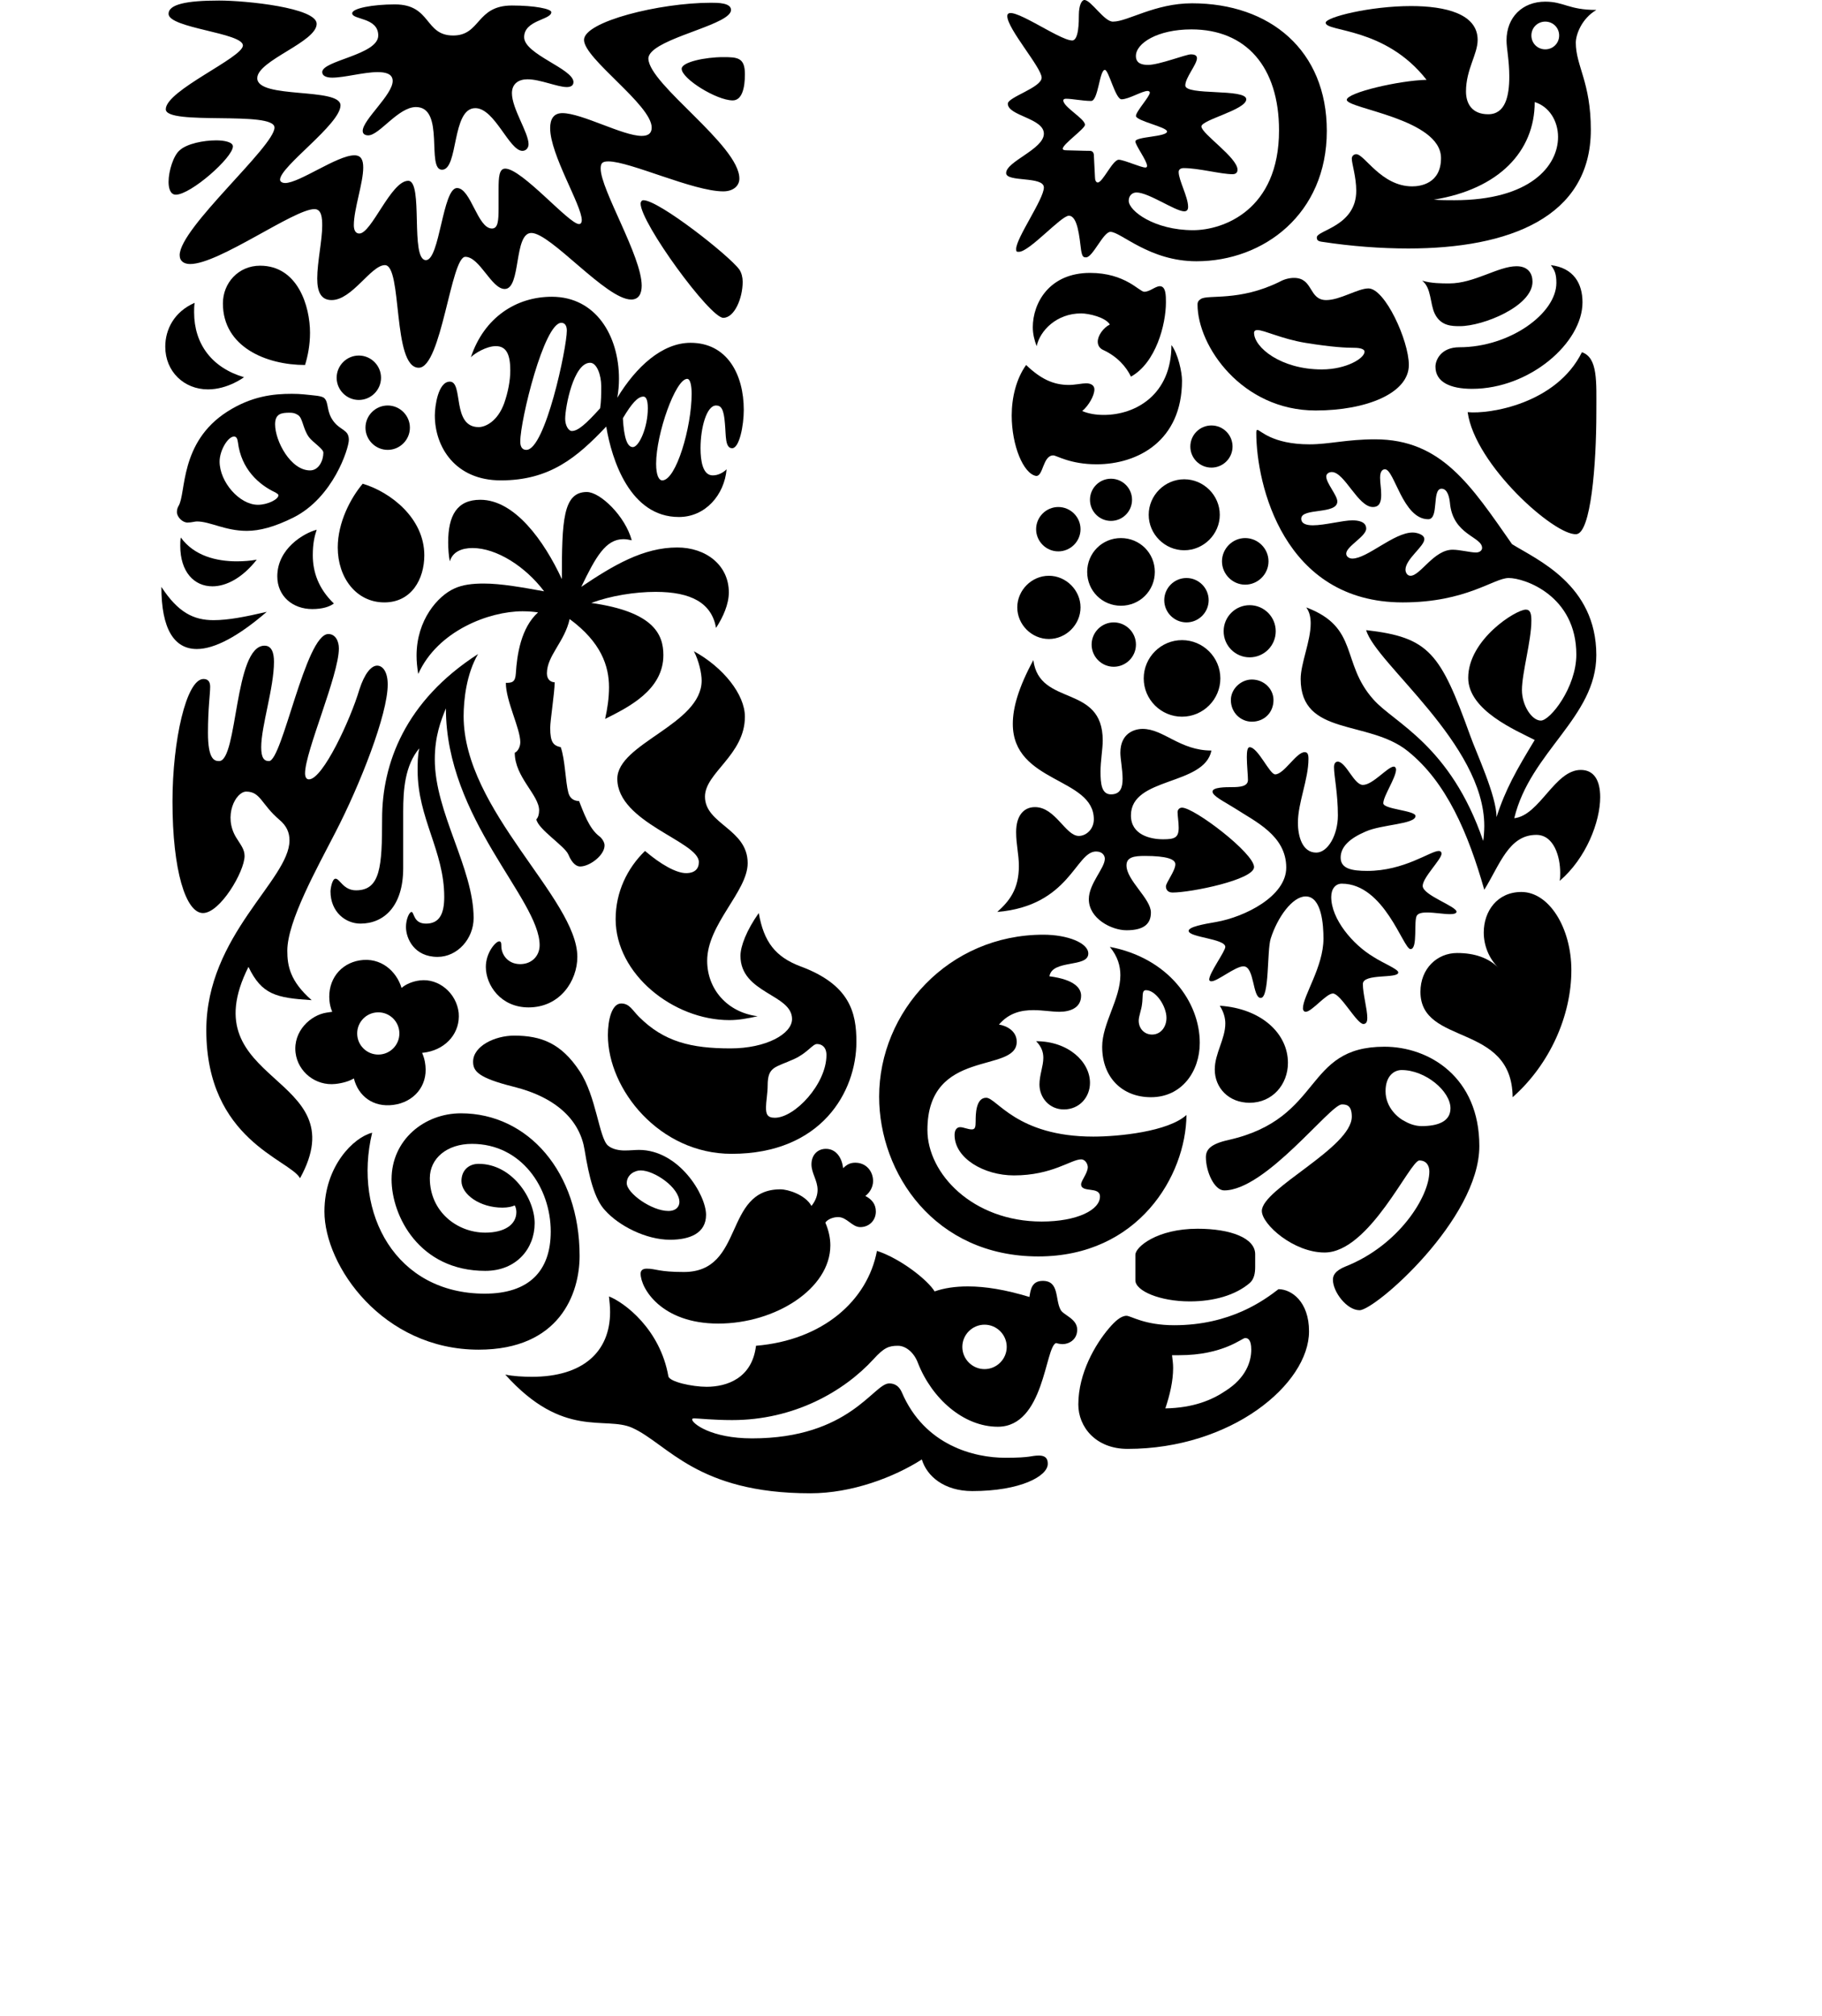 <?xml version="1.0" encoding="utf-8"?>
<svg  version="1.1" id="unilever" xmlns="http://www.w3.org/2000/svg" xmlns:xlink="http://www.w3.org/1999/xlink" viewBox="0 0 107.567 119">
<g id="unilever">
	<g>
		<defs>
			<rect id="XMLID_1_"/>
		</defs>
		<clipPath id="XMLID_3_">
			<use xlink:href="#XMLID_1_" />
		</clipPath>
		<path clip-path="url(#XMLID_3_)" fill="currentColor" d="M13.854,104.624c-0.176-0.561-0.69-1.822-0.83-2.753
			c-0.309-2.062,0.769-3.42,1.759-3.731c1.111-0.31,1.545,0.248,1.975,1.545c0.556,1.975,0.618,4.563,0.431,8.268
			c-0.243,5.061-2.775,11.173-9.069,11.046c-5.433-0.119-7.837-3.638-8.087-9.007c-0.118-2.531,0.063-5.061,1.111-8.639
			c0.556-1.916,1.052-2.598,2.777-2.965c1.356-0.248,1.234,1.17,0.927,2.842c-0.676,3.701-0.99,5.488-0.74,9.687
			c0.242,4.444,2.283,6.173,4.505,6.173c3.333,0.064,4.813-2.713,5.433-6.729C14.535,107.153,14.166,105.61,13.854,104.624z
			 M84.918,109.007c1.298,0,1.67,1.535,1.36,2.465c-0.31,0.924-1.419,1.978-3.146,2.285
			C82.76,112.829,82.574,109.007,84.918,109.007z M60.792,111.099c0-1.045-0.559-1.91-1.232-1.91c-0.562,0-1.853,0.615-1.853,2.591
			c0,1.548,0.55,2.282,0.802,2.597C60.294,113.819,60.792,112.334,60.792,111.099z M41.594,98.511
			c-0.087-0.99-0.863-1.664-1.913-1.664c-1.171,0-2.274,1.229-2.157,2.773c0.075,1.018,0.675,1.855,1.854,1.855
			C40.731,101.476,41.718,99.933,41.594,98.511z M51.631,102.136c-0.107-1.726-0.525-2.505-1.452-2.441
			c-1.229,0.074-1.797,3.941-1.546,8.006c0.16,2.652,0.555,3.061,0.923,3.035C50.236,110.695,51.867,105.957,51.631,102.136z
			 M92.572,108.633c-0.765,3.173-3.084,7.841-6.544,7.841c-0.801,0-2.221-0.311-2.221-1.113c0-0.865,5.435-0.984,5.435-5.122
			c0-1.541-1.419-3.704-3.519-3.704c-2.777,0-5.486,3.027-5.486,7.223c0,3.762,2.337,4.997,4.682,4.997
			c4.075,0,6.544-3.335,7.839-6.11c0.62,1.852,0.984,6.11,2.533,6.11c0.615,0,1.05-0.309,1.791-1.973
			c1.847-4.138,3.639-8.89,6.109-8.89c0.923,0,0.37,1.67,2.591,1.67c1.047,0,1.785-0.864,1.785-1.856
			c0-1.421-1.294-2.528-3.267-2.528c-5.803,0-7.033,8.703-7.96,8.703c-1.544,0-1.05-6.975-2.163-6.975
			C93.189,106.905,92.704,108.082,92.572,108.633z M43.2,116.038c0.925,0,2.516-0.3,3.768-2.305
			c-0.716-1.59-1.227-4.803-1.298-5.973c-0.368-5.983,1.937-11.611,4.46-11.767c1.85-0.112,3.33,1.639,3.5,4.476
			c0.455,7.455-2.028,10.567-3.271,13.252c0.21,1.041,1.976,2.813,3.642,2.813c0.615,0,1.359-0.309,1.546-0.559
			c-0.124-0.429-0.25-0.984-0.25-1.789c0-4.32,2.778-7.963,5.186-7.963c1.913,0,3.024,2.53,3.024,4.2
			c0,1.972-1.668,3.58-4.135,5.123c0.434,0.429,1.232,0.741,1.914,0.741c3.521,0,5.363-4.26,6.727-8.15
			c0.246-0.742,0.681-1.789,1.543-1.789c1.481,0,2.101,9.752,4.563,9.752c1.053,0,1.915-2.162,1.915-3.824
			c0-1.236-0.432-1.36-0.432-3.15c0-1.973,1.05-3.638,2.473-3.638c0.863,0,1.175,0.86,1.175,1.907
			c0,3.951-2.843,11.297-7.034,11.297c-3.153,0-2.907-5.432-4.017-5.432c-1.24,0-2.968,5.493-9.072,5.493
			c-0.992,0-2.039-0.493-2.901-1.483c-1.479,0.99-2.717,1.422-4.137,1.422c-2.281,0-3.271-2.346-4.194-2.346
			c-1.113,0-2.344,2.407-6.051,2.407c-2.962,0-3.456-3.946-4.503-3.946c-0.928,0-2.347,3.946-3.889,3.946
			c-2.596,0-3.146-6.849-5.434-6.849c-1.789,0-7.444,6.956-8.979,6.797c-0.617-0.064-0.877-0.525-0.812-1.143
			c0.087-0.854,0.822-3.14,1.12-4.221c0.499-1.877,0.957-3.934,1.213-4.59c0.254-0.662,0.939-1.134,1.489-1.083
			c0.277,0.026,0.36,0.543,0.446,0.97c0.312,1.526,0.747,3.082,1.238,3.082c0.867,0,3.73-5.494,5.396-5.494
			c2.04,0,2.284,8.643,5.06,8.643c0.928,0,1.609-1.109,2.224-2.471c0.063-2.287,0.68-5.551,2.531-5.551
			c1.297,0,1.915,2.898,0.986,5.432C39.928,115.297,41.901,116.038,43.2,116.038"/>
	</g>
	<path fill="currentColor" d="M86.188,19.254c-0.458,0-1.114,0-1.475-0.719c-0.296-0.59-0.196-1.541-0.753-1.966
		c0.557,0.163,1.146,0.163,1.604,0.163c1.476,0,2.886-1.015,3.968-1.015c0.713,0,0.943,0.459,0.943,0.916
		C90.476,18.076,87.566,19.254,86.188,19.254z M86.908,22.955c3.403,0,6.519-2.718,6.519-5.108c0-1.115-0.526-2.031-1.869-2.195
		c0.229,0.295,0.327,0.524,0.327,1.048c0,1.802-2.745,3.8-5.729,3.8c-1.082,0-1.41,0.752-1.41,1.145
		C84.746,22.563,85.632,22.955,86.908,22.955z M86.647,24.331c0.427,3.11,5.14,7.303,6.417,7.204
		c0.854-0.072,1.181-4.061,1.181-7.204c0-1.801,0.099-3.21-0.852-3.538C91.884,23.84,87.926,24.462,86.647,24.331"/>
	<path fill="currentColor" d="M12.933,44.93c1.112,0,0.883-6.813,2.684-6.813c0.427,0,0.558,0.426,0.558,0.95
		c0,1.539-0.754,3.8-0.754,5.043c0,0.623,0.164,0.82,0.459,0.82c0.787,0,2.162-7.501,3.504-7.501c0.426,0,0.622,0.426,0.622,0.852
		c0,1.572-1.996,6.091-1.996,7.368c0,0.197,0.064,0.36,0.229,0.36c0.819,0,2.456-3.536,2.979-5.304
		c0.295-0.918,0.688-1.41,1.049-1.41c0.327,0,0.623,0.361,0.623,1.115c0,1.768-1.639,5.927-3.08,8.712
		c-1.112,2.161-2.848,5.27-2.848,7.006c0,0.885,0.161,1.801,1.439,2.915c-2.096-0.131-2.947-0.327-3.732-1.964
		c-3.505,6.975,6.451,6.288,3.045,12.475c-0.623-1.111-5.534-2.258-5.534-8.742c0-5.6,4.911-8.875,4.911-11.199
		c0-0.458-0.162-0.851-0.588-1.211c-1.082-0.919-1.115-1.67-1.966-1.67c-0.621,0-1.377,1.44-0.59,2.717
		c0.263,0.426,0.492,0.688,0.492,1.081c0,0.916-1.442,3.371-2.456,3.371c-1.016,0-1.8-2.518-1.8-6.581
		c0-3.604,0.817-7.237,1.833-7.237c0.294,0,0.392,0.196,0.392,0.459c0,0.426-0.13,1.276-0.13,2.717
		C12.278,44.798,12.638,44.93,12.933,44.93"/>
	<path fill="currentColor" d="M21.282,54.524c1.377,0,2.522-1.017,2.522-3.273v-3.342c0-1.277,0.099-2.717,0.951-3.734
		c-0.099,0.427-0.099,0.885-0.099,1.311c0,2.817,1.571,4.75,1.571,7.467c0,1.014-0.295,1.572-1.079,1.572
		c-0.754,0-0.688-0.688-0.853-0.688c-0.13,0-0.327,0.425-0.327,0.884c0,0.688,0.491,1.768,1.866,1.768
		c1.18,0,2.128-1.08,2.128-2.292c0-2.945-2.292-6.222-2.292-9.365c0-1.376,0.36-2.292,0.655-3.014
		c0,6.518,5.534,11.266,5.534,13.983c0,0.623-0.458,1.115-1.146,1.115c-0.753,0-1.114-0.591-1.114-1.05
		c0-0.229-0.033-0.294-0.131-0.294c-0.195,0-0.785,0.655-0.785,1.508c0,1.079,0.883,2.391,2.521,2.391
		c1.865,0,2.881-1.574,2.881-2.982c0-3.437-6.713-8.645-6.713-14.211c0-0.951,0.162-2.49,0.852-3.668
		c-4.323,2.782-5.665,6.484-5.665,9.726c0,2.817-0.098,4.223-1.539,4.223c-0.754,0-0.95-0.686-1.213-0.686
		c-0.196,0-0.295,0.589-0.295,0.752C19.514,53.836,20.399,54.524,21.282,54.524"/>
	<path fill="currentColor" d="M70.897,17.65c0.416-0.279,2.262,0.163,4.649-1.017c0.294-0.161,0.589-0.227,0.851-0.227
		c1.148,0,0.853,1.309,1.902,1.309c0.817,0,1.868-0.688,2.491-0.688c0.976,0,2.385,3.079,2.385,4.52c0,1.67-2.517,2.686-5.499,2.686
		c-4.353,0-6.976-3.799-6.976-6.256C70.701,17.781,70.8,17.715,70.897,17.65z M78.037,21.809c1.442,0,2.523-0.655,2.523-1.049
		c0-0.129-0.196-0.228-0.623-0.228c-0.426,0-1.278-0.032-2.884-0.295c-1.378-0.229-2.426-0.753-2.819-0.753
		c-0.131,0-0.197,0.065-0.197,0.163C74.037,20.5,75.611,21.809,78.037,21.809"/>
	<path fill="currentColor" d="M21.971,66.87c-1.08,0.263-2.817,1.963-2.817,4.652c0,3.207,3.439,8.154,9.104,8.154
		c4.78,0,5.96-3.308,5.96-5.537c0-4.944-3.044-8.416-7.006-8.416c-2.162,0-4.095,1.572-4.095,3.896c0,2.164,1.638,5.405,5.534,5.405
		c1.834,0,2.914-1.312,2.914-2.814c0-1.475-1.342-3.504-3.308-3.504c-0.589,0-1.014,0.389-1.014,1.014
		c0,0.784,1.079,1.572,2.423,1.572c0.326,0,0.589-0.066,0.721-0.132c0.064,0.101,0.098,0.263,0.098,0.394
		c0,0.754-0.721,1.213-1.834,1.213c-1.67,0-3.275-1.244-3.275-3.213c0-1.176,1.016-2.027,2.489-2.027
		c2.914,0,4.649,2.586,4.649,5.175c0,2.323-1.275,3.668-3.896,3.668C23.378,76.369,20.826,71.652,21.971,66.87"/>
	<path fill="currentColor" d="M59.353,86.058c1.571,0,1.489-0.131,1.981-0.131c0.49,0,0.524,0.295,0.524,0.492
		c0,0.721-1.606,1.605-4.455,1.605c-1.67,0-2.686-0.885-2.98-1.867c-1.637,1.048-4.125,1.998-6.582,1.998
		c-6.712,0-8.415-2.917-10.512-3.864c-1.605-0.721-4.061,0.688-7.5-3.144c0.459,0.099,1.082,0.131,1.573,0.131
		c3.011,0,4.616-1.471,4.616-3.831c0-0.296-0.033-0.62-0.066-0.914c0.918,0.36,3.015,1.93,3.507,4.713
		c0.064,0.328,1.406,0.622,2.258,0.622c1.18,0,2.686-0.492,2.915-2.422c3.93-0.327,6.584-2.651,7.141-5.602
		c1.406,0.459,3.011,1.736,3.404,2.393c0.557-0.196,1.211-0.295,1.964-0.295c1.048,0,2.228,0.197,3.635,0.623
		c0.066-0.426,0.131-0.95,0.787-0.95c0.982,0,0.72,1.081,1.048,1.7c0.164,0.328,0.984,0.524,0.984,1.18
		c0,0.624-0.527,0.854-0.854,0.854c-0.131,0-0.295-0.033-0.394-0.065c-0.654,0.229-0.688,4.942-3.438,4.942
		c-2.029,0-3.896-1.67-4.716-3.764c-0.229-0.622-0.72-1.016-1.179-1.016c-0.523,0-0.818,0.099-1.439,0.787
		c-1.768,1.93-4.716,3.6-8.351,3.6c-1.114,0-1.998-0.1-2.228-0.1c-0.132,0-0.132,0.033-0.132,0.065c0,0.23,1.113,1.115,3.537,1.115
		c5.764,0,7.173-3.243,8.089-3.243c0.133,0,0.523,0,0.752,0.525C54.587,85.337,57.519,86.058,59.353,86.058z M56.814,79.513
		c0,0.721,0.59,1.311,1.311,1.311s1.31-0.59,1.31-1.311c0-0.722-0.589-1.312-1.31-1.312S56.814,78.791,56.814,79.513"/>
	<path fill="currentColor" d="M82.75,63.169c-0.459,0-0.95,0.361-0.95,1.247c0,0.979,0.754,1.603,1.179,1.798
		c0.23,0.133,0.591,0.264,0.948,0.264c0.951,0,1.706-0.264,1.706-1.051C85.632,64.416,84.156,63.169,82.75,63.169z M79.217,65.198
		c-0.688,0-4.492,5.076-6.943,5.076c-0.589,0-1.081-1.113-1.081-1.961c0-0.459,0.294-0.787,1.345-1.018
		c5.631-1.277,4.385-5.503,9.195-5.503c2.652,0,5.604,1.804,5.604,5.863c0,4.323-6.153,9.692-7.071,9.692
		c-0.754,0-1.573-1.08-1.573-1.8c0-0.229,0.099-0.524,0.754-0.786c3.14-1.246,4.939-4.127,4.939-5.602
		c0-0.328-0.163-0.652-0.589-0.652c-0.556,0-2.94,5.434-5.596,5.434c-1.837,0-3.705-1.666-3.705-2.454
		c0-1.312,5.311-3.733,5.311-5.569C79.806,65.229,79.479,65.198,79.217,65.198"/>
	<path fill="currentColor" d="M14.406,22.268c0,0-0.949,0.719-2.128,0.719c-1.407,0-2.521-1.047-2.521-2.521
		c0-1.016,0.524-2.063,1.735-2.588c-0.032,0.197-0.032,0.36-0.032,0.557C11.459,20.303,12.507,21.71,14.406,22.268z M21.414,28.556
		c-0.72,0.85-1.474,2.292-1.474,3.765c0,1.768,1.082,3.241,2.752,3.241c1.604,0,2.358-1.375,2.358-2.782
		C25.05,30.586,23.052,29.045,21.414,28.556z M10.543,29.865c-0.062,0.101-0.099,0.23-0.099,0.361c0,0.295,0.328,0.622,0.621,0.622
		c0.262,0,0.426-0.065,0.557-0.065c0.785,0,1.67,0.556,2.947,0.556c0.752,0,1.637-0.23,2.75-0.785
		c2.358-1.18,3.276-4.094,3.276-4.586c0-0.623-0.5-0.541-0.918-1.114c-0.418-0.571-0.258-1.076-0.524-1.343
		c-0.151-0.153-0.621-0.163-1.212-0.229c-0.197-0.021-0.459-0.033-0.721-0.033c-1.079,0-2.36,0.133-3.798,1.049
		C10.582,26.111,11,29.112,10.543,29.865z M18.238,25.804c0.227,0.309,0.853,0.689,0.853,0.918c0,0.457-0.264,1.048-0.787,1.048
		c-1.147,0-2.063-1.736-2.063-2.72c0-0.621,0.361-0.686,0.851-0.686c0.229,0,0.328,0.033,0.491,0.131
		C17.877,24.659,17.877,25.313,18.238,25.804z M15.224,29.8c-1.08,0-2.259-1.342-2.259-2.555c0-0.654,0.491-1.474,0.851-1.474
		c0.131,0,0.197,0.099,0.229,0.329c0.196,1.604,1.245,2.522,2.228,2.979c0.098,0.065,0.164,0.098,0.164,0.163
		C16.437,29.472,15.814,29.8,15.224,29.8z M18.009,21.547c0.163-0.525,0.294-1.178,0.294-1.9c0-1.571-0.722-3.962-2.948-3.962
		c-1.276,0-2.195,1.015-2.195,2.227C13.16,20.5,15.748,21.547,18.009,21.547z M9.527,34.646c0,2.488,0.754,3.668,2.096,3.668
		c1.048,0,2.456-0.754,4.125-2.195c-1.276,0.295-2.26,0.492-3.143,0.492C11.426,36.611,10.51,36.152,9.527,34.646z M10.674,31.731
		c-0.032,0.165-0.032,0.328-0.032,0.491c0,1.539,0.817,2.391,1.898,2.391c0.816,0,1.768-0.491,2.617-1.573
		c-0.358,0.065-0.785,0.098-1.178,0.098C12.769,33.138,11.459,32.812,10.674,31.731z M18.697,31.273
		c-0.755,0.196-2.326,1.113-2.326,2.75c0,1.178,0.916,1.933,2.063,1.933c0.59,0,1.015-0.132,1.277-0.328
		c-0.916-0.884-1.244-1.867-1.244-2.848C18.467,32.091,18.565,31.666,18.697,31.273z M19.875,22.3c0,0.72,0.589,1.311,1.309,1.311
		c0.721,0,1.311-0.59,1.311-1.311c0-0.72-0.59-1.311-1.311-1.311C20.464,20.989,19.875,21.58,19.875,22.3z M21.577,25.247
		c0,0.721,0.591,1.311,1.313,1.311c0.719,0,1.309-0.59,1.309-1.311c0-0.719-0.59-1.309-1.309-1.309
		C22.167,23.938,21.577,24.528,21.577,25.247"/>
	<path fill="currentColor" d="M72.668,41.326c0-0.654,0.59-1.211,1.237-1.211c0.722,0,1.279,0.557,1.279,1.211
		c0,0.753-0.558,1.278-1.279,1.278C73.258,42.604,72.668,42.079,72.668,41.326z M61.17,31.24c0,0.72,0.591,1.31,1.309,1.31
		c0.723,0,1.313-0.59,1.313-1.31c0-0.719-0.591-1.309-1.313-1.309C61.761,29.931,61.17,30.521,61.17,31.24z M60.058,35.857
		c0,1.016,0.849,1.866,1.866,1.866c1.014,0,1.868-0.85,1.868-1.866c0-1.014-0.854-1.867-1.868-1.867
		C60.907,33.99,60.058,34.843,60.058,35.857z M64.185,33.761c0,1.115,0.885,1.998,1.992,1.998c1.113,0,2.001-0.883,2.001-1.998
		c0-1.113-0.888-1.997-2.001-1.997C65.07,31.764,64.185,32.648,64.185,33.761z M64.35,29.504c0,0.689,0.557,1.247,1.238,1.247
		c0.688,0,1.245-0.558,1.245-1.247c0-0.686-0.558-1.243-1.245-1.243C64.907,28.261,64.35,28.818,64.35,29.504z M70.275,26.362
		c0,0.686,0.557,1.243,1.246,1.243c0.688,0,1.246-0.557,1.246-1.243c0-0.689-0.558-1.246-1.246-1.246
		C70.832,25.116,70.275,25.673,70.275,26.362z M67.817,30.39c0,1.145,0.95,2.094,2.097,2.094c1.148,0,2.099-0.949,2.099-2.094
		c0-1.148-0.95-2.096-2.099-2.096C68.767,28.294,67.817,29.242,67.817,30.39z M64.447,38.052c0,0.721,0.59,1.309,1.305,1.309
		c0.721,0,1.312-0.588,1.312-1.309c0-0.721-0.591-1.31-1.312-1.31C65.037,36.742,64.447,37.331,64.447,38.052z M68.735,35.431
		c0,0.721,0.589,1.311,1.312,1.311c0.72,0,1.31-0.59,1.31-1.311c0-0.719-0.59-1.309-1.31-1.309
		C69.324,34.122,68.735,34.712,68.735,35.431z M67.523,40.049c0,1.244,1.015,2.26,2.261,2.26c1.245,0,2.263-1.016,2.263-2.26
		c0-1.244-1.018-2.26-2.263-2.26C68.538,37.789,67.523,38.805,67.523,40.049z M72.241,37.264c0,0.853,0.689,1.541,1.535,1.541
		c0.852,0,1.54-0.688,1.54-1.541c0-0.85-0.688-1.538-1.54-1.538C72.93,35.726,72.241,36.414,72.241,37.264z M72.143,33.138
		c0,0.755,0.624,1.377,1.369,1.377c0.755,0,1.378-0.622,1.378-1.377c0-0.752-0.623-1.374-1.378-1.374
		C72.767,31.764,72.143,32.386,72.143,33.138"/>
	<path fill="currentColor" d="M75.479,76.106c-0.852,0.656-2.844,2.127-6.155,2.127c-1.769,0-2.556-0.557-2.818-0.557
		c-0.328,0-0.688,0.327-1.049,0.754c-0.778,0.918-1.795,2.621-1.795,4.486c0,1.309,1.017,2.617,2.909,2.617
		c6.13,0,10.711-3.83,10.711-6.939C77.282,76.827,76.234,76.106,75.479,76.106z M73.776,75.746c0.265-0.226,0.327-0.589,0.327-0.951
		v-0.753c0-0.951-1.435-1.505-3.402-1.505c-2.393,0-3.671,1.078-3.671,1.538v1.506c0,0.624,1.443,1.246,3.213,1.246
		C71.652,76.827,72.93,76.467,73.776,75.746z M73.512,78.988c0.165,0,0.36,0.097,0.36,0.688c0,0.719-0.326,1.668-1.5,2.42
		c-0.819,0.559-1.934,1.018-3.572,1.047c0.262-0.783,0.459-1.604,0.459-2.386c0-0.263-0.032-0.46-0.065-0.754h0.426
		C72.209,80.004,73.324,78.988,73.512,78.988"/>
	<path fill="currentColor" d="M61.006,38.97c0.36,2.782,4.097,1.374,4.097,4.746c0,0.492-0.131,1.214-0.131,1.835
		c0,0.721,0.064,1.343,0.616,1.343c0.556,0,0.688-0.392,0.688-0.917s-0.132-1.179-0.132-1.539c0-1.147,0.82-1.408,1.313-1.408
		c1.245,0,2.195,1.277,4.064,1.277c-0.427,2.096-4.753,1.539-4.753,3.832c0,1.147,1.147,1.407,1.901,1.407
		c0.688,0,0.918-0.098,0.918-0.686c0-0.329-0.066-0.689-0.066-0.918c0-0.132,0.099-0.263,0.263-0.263
		c0.723,0,4.253,2.686,4.253,3.506c0,0.752-3.729,1.505-4.81,1.505c-0.328,0-0.394-0.229-0.394-0.36
		c0-0.229,0.557-0.917,0.557-1.309c0-0.295-0.491-0.492-1.803-0.492c-0.623,0-1.082,0.066-1.082,0.558
		c0,0.882,1.442,1.964,1.442,2.781c0,0.656-0.393,1.049-1.442,1.049c-0.885,0-2.223-0.689-2.223-1.834
		c0-0.917,0.945-1.832,0.945-2.39c0-0.164-0.125-0.426-0.518-0.426c-1.214,0-1.541,3.208-5.833,3.569
		c0.688-0.622,1.276-1.31,1.276-2.716c0-0.688-0.162-1.246-0.162-1.998c0-0.983,0.457-1.475,1.112-1.475
		c1.211,0,1.801,1.702,2.59,1.702c0.427,0,0.885-0.391,0.885-0.981c0-2.489-4.783-2.129-4.783-5.633
		C59.795,41.785,60.121,40.606,61.006,38.97z M76.626,48.565c0,0.817,0.264,1.767,1.083,1.767c0.688,0,1.277-1.046,1.277-2.193
		c0-1.31-0.229-2.326-0.229-2.851c0-0.228,0.099-0.326,0.229-0.326c0.492,0.033,0.95,1.375,1.476,1.375
		c0.59,0,1.469-1.082,1.828-1.082c0.099,0,0.131,0.132,0.131,0.164c0,0.492-0.754,1.574-0.754,1.999c0,0.36,1.901,0.425,1.901,0.753
		c0,0.492-1.993,0.492-2.942,0.918c-0.917,0.392-1.477,0.883-1.477,1.539c0,0.655,0.656,0.785,1.574,0.785
		c2.188,0,3.728-1.178,4.219-1.178c0.098,0,0.163,0.064,0.163,0.163c0,0.328-1.113,1.408-1.113,1.9c0,0.556,2.032,1.209,1.999,1.538
		c-0.032,0.098-0.164,0.13-0.393,0.13c-0.362,0-0.918-0.098-1.345-0.098c-0.262,0-0.491,0.032-0.591,0.163
		c-0.227,0.263,0.066,1.999-0.39,1.999c-0.427,0-1.541-3.864-4.057-3.864c-0.361,0-0.623,0.295-0.623,0.786
		c0,1.309,1.278,2.815,2.491,3.536c0.549,0.361,1.468,0.721,1.468,0.919c0,0.391-2.091,0.032-2.091,0.686
		c0,0.59,0.262,1.476,0.262,1.998c0,0.164-0.033,0.359-0.229,0.359c-0.393,0-1.345-1.8-1.803-1.8c-0.393,0-1.245,1.08-1.606,1.08
		c-0.098,0-0.163-0.098-0.163-0.195c0-0.754,1.213-2.456,1.213-4.127c0-0.786-0.099-2.489-1.05-2.489
		c-0.786,0-1.672,1.244-2.065,2.489c-0.228,0.72-0.065,3.504-0.59,3.504c-0.491,0-0.36-1.866-1.017-1.866
		c-0.483,0-1.532,0.883-1.893,0.883c-0.066,0-0.132-0.033-0.132-0.098c0-0.392,0.951-1.67,0.951-1.932
		c0-0.491-2.163-0.556-2.163-0.949c0-0.23,0.852-0.393,1.638-0.525c1.666-0.295,4.123-1.506,4.123-3.208
		c0-1.899-1.835-2.719-3.041-3.505c-0.623-0.393-1.311-0.719-1.311-0.981c0-0.263,0.786-0.263,1.114-0.263
		c0.491,0,0.977-0.033,0.977-0.425c0-0.296-0.066-0.884-0.066-1.343c0-0.328,0.032-0.59,0.165-0.59c0.491,0,1.179,1.604,1.508,1.604
		c0.523,0,1.244-1.31,1.737-1.31c0.162,0,0.229,0.099,0.229,0.393C77.25,46.009,76.626,47.384,76.626,48.565"/>
	<path fill="currentColor" d="M61.957,57.634c1.508,0.197,1.869,0.72,1.869,1.147c0,0.721-0.656,0.949-1.28,0.949
		c-0.457,0-0.982-0.098-1.539-0.098c-0.722,0-1.441,0.164-2.03,0.852c0.425,0.065,1.048,0.361,1.048,1.017
		c0,1.899-5.272,0.325-5.272,5.207c0,2.586,2.686,5.404,6.745,5.404c2.099,0,3.442-0.688,3.442-1.476
		c0-0.621-1.113-0.197-1.113-0.721c0-0.229,0.393-0.656,0.393-1.018c0-0.158-0.131-0.455-0.393-0.455
		c-0.592,0-1.706,0.947-3.966,0.947c-1.769,0-3.505-1.012-3.505-2.389c0-0.294,0.132-0.459,0.328-0.459
		c0.197,0,0.458,0.132,0.688,0.132c0.197,0,0.229-0.132,0.229-0.491c0-0.361,0-1.377,0.621-1.377c0.624,0,1.803,2.293,6.325,2.293
		c1.501,0,4.418-0.293,5.5-1.277c-0.033,3.603-2.853,8.351-8.745,8.351c-6.124,0-9.399-4.913-9.399-9.433
		c0-5.009,4.092-9.56,9.694-9.56c1.439,0,2.654,0.49,2.654,1.113C64.25,57.145,62.12,56.62,61.957,57.634z M72.012,59.372
		c0.229,0.358,0.328,0.719,0.328,1.046c0,0.918-0.623,1.769-0.623,2.72c0,1.08,0.82,1.963,2.059,1.963
		c1.343,0,2.261-1.078,2.261-2.357C76.037,61.008,74.464,59.535,72.012,59.372z M61.17,61.467c0.326,0.326,0.426,0.654,0.426,0.982
		c0,0.491-0.229,1.016-0.229,1.573c0,0.783,0.59,1.472,1.44,1.472c0.919,0,1.543-0.722,1.543-1.57
		C64.35,62.679,63.068,61.467,61.17,61.467z M65.523,55.899c3.441,0.655,5.309,3.243,5.309,5.667c0,1.671-1.048,3.207-2.884,3.207
		c-1.672,0-2.878-1.145-2.878-2.979c0-1.375,1.074-2.816,1.074-4.225C66.144,57.013,65.981,56.456,65.523,55.899z M67.227,60.255
		c0,0.458,0.328,0.819,0.787,0.819c0.523,0,0.852-0.459,0.852-0.983c0-0.687-0.623-1.637-1.213-1.637
		c-0.263,0-0.164,0.393-0.229,0.819C67.39,59.599,67.227,59.992,67.227,60.255"/>
	<path fill="currentColor" d="M31.076,26.558c1.113,0,2.389-6.026,2.389-7.042c0-0.262-0.097-0.459-0.326-0.459
		c-1.016,0-2.423,5.732-2.423,7.01C30.715,26.296,30.78,26.558,31.076,26.558z M39.099,28.359c0.817,0,1.734-3.145,1.734-5.11
		c0-0.426-0.065-0.883-0.263-0.883c-0.688,0-1.834,3.242-1.834,5.01C38.737,28.064,38.902,28.359,39.099,28.359z M33.758,25.444
		c0.36,0,0.819-0.395,1.673-1.342c0.064-0.426,0.064-0.82,0.064-1.311c0-0.654-0.262-1.375-0.654-1.375
		c-0.984,0-1.474,2.62-1.474,3.309C33.368,25.116,33.563,25.444,33.758,25.444z M38.246,24.102c0-0.558-0.132-0.689-0.262-0.689
		c-0.328,0-0.687,0.394-1.211,1.278c0.065,1.179,0.262,1.703,0.589,1.703C37.722,26.394,38.246,25.247,38.246,24.102z
		 M40.768,20.237c2.162,0,3.143,1.867,3.143,3.963c0,0.916-0.26,2.26-0.686,2.26s-0.36-0.754-0.426-1.442
		c-0.065-0.884-0.23-1.08-0.525-1.08c-0.557,0-0.916,1.309-0.916,2.522c0,0.752,0.131,1.604,0.719,1.604
		c0.328,0,0.623-0.164,0.82-0.36c-0.131,1.505-1.246,2.817-2.817,2.817c-2.882,0-3.963-3.374-4.289-5.339
		c-1.736,1.834-3.34,3.177-6.223,3.177c-2.684,0-3.896-1.965-3.896-3.831c0-0.558,0.196-1.998,0.885-1.998
		c0.818,0,0.098,2.684,1.702,2.684c0.394,0,1.112-0.328,1.507-1.407c0.229-0.656,0.36-1.342,0.36-1.933
		c0-0.885-0.196-1.44-0.851-1.44c-0.558,0-1.246,0.424-1.475,0.654c0.787-2.358,2.686-3.569,4.779-3.569
		c2.59,0,3.964,2.292,3.964,4.847c0,0.359-0.033,0.752-0.099,1.113C37.558,21.645,39.099,20.237,40.768,20.237"/>
	<path fill="currentColor" d="M34.644,29.045c-1.408,0-1.473,1.706-1.473,5.142c-1.049-2.259-2.783-4.683-4.814-4.683
		c-1.375,0-1.898,0.918-1.898,2.521c0,0.328,0.032,0.82,0.098,1.113c0.164-0.555,0.688-0.785,1.342-0.785
		c1.41,0,3.112,1.08,4.225,2.555c-1.276-0.229-2.521-0.459-3.568-0.459c-0.656,0-1.245,0.066-1.736,0.295
		c-0.95,0.425-2.227,1.834-2.227,3.963c0,0.328,0.033,0.687,0.099,1.08c1.146-2.555,4.191-3.701,6.156-3.701
		c0.394,0,0.687,0.033,0.917,0.066c-1.016,0.916-1.244,2.521-1.311,3.602c-0.031,0.524-0.229,0.558-0.59,0.558
		c0,1.079,0.853,2.685,0.853,3.503c0,0.295-0.164,0.557-0.327,0.623c0,1.441,1.439,2.489,1.439,3.405
		c0,0.229-0.064,0.426-0.164,0.525c0.1,0.59,1.684,1.581,1.889,2.078c0.252,0.604,0.535,0.706,0.699,0.706
		c0.557,0,1.439-0.656,1.439-1.246c0-0.196-0.164-0.425-0.293-0.524c-0.623-0.457-0.951-1.44-1.213-2.094
		c-0.23,0-0.526-0.097-0.63-0.483c-0.179-0.678-0.188-1.941-0.45-2.695c-0.426-0.098-0.623-0.262-0.623-1.146
		c0-0.426,0.263-2.097,0.263-2.687c-0.196,0-0.458-0.131-0.458-0.524c0-1.047,1.049-1.866,1.342-3.208
		c1.867,1.374,2.324,2.782,2.324,4.028c0,0.653-0.098,1.276-0.229,1.867c1.376-0.689,3.439-1.704,3.439-3.767
		c0-1.213-0.557-2.555-4.258-3.079c1.146-0.426,2.588-0.654,3.799-0.654c2.097,0,3.308,0.654,3.569,2.127
		c0.426-0.654,0.754-1.408,0.754-2.095c0-1.606-1.344-2.652-3.046-2.652c-1.998,0-3.766,1.046-5.666,2.325
		c0.854-1.768,1.44-2.816,2.49-2.816c0.163,0,0.327,0.033,0.491,0.066C36.904,30.455,35.431,29.045,34.644,29.045"/>
	<path fill="currentColor" d="M89.82,52.657c1.64,0,2.95,2.128,2.95,4.618c0,2.652-1.246,5.535-3.467,7.498
		c-0.033-4.42-5.443-3.012-5.443-6.22c0-1.375,0.985-2.293,2.165-2.293c1.049,0,1.868,0.295,2.458,0.886
		c-0.59-0.558-0.885-1.345-0.885-2.097C87.598,53.802,88.385,52.657,89.82,52.657"/>
	<path fill="currentColor" d="M60.58,21.547c0.853,0.819,1.604,1.178,2.522,1.178c0.362,0,0.789-0.097,1.019-0.097
		c0.295,0,0.49,0.13,0.49,0.359c0,0.361-0.328,0.951-0.72,1.279c0.392,0.163,0.819,0.229,1.278,0.229c1.86,0,3.99-1.18,3.99-4.126
		c0.395,0.522,0.624,1.604,0.624,2.096c0,3.569-2.623,4.944-5.041,4.944c-1.573,0-2.361-0.525-2.559-0.525
		c-0.621,0-0.588,1.246-1.014,1.213c-0.754-0.131-1.44-1.801-1.44-3.569C59.73,23.479,59.992,22.366,60.58,21.547z M65.523,19.156
		c-0.262-0.426-1.24-0.654-1.697-0.654c-1.444,0-2.427,1.014-2.623,1.932c-0.131-0.328-0.229-0.721-0.229-1.114
		c0-1.441,0.983-3.209,3.377-3.209c2.09,0,2.909,1.113,3.205,1.113c0.327,0,0.655-0.328,0.918-0.328c0.36,0,0.36,0.557,0.36,0.951
		c0,1.309-0.591,3.569-2.065,4.388c-0.263-0.557-0.787-1.18-1.633-1.572c-0.229-0.098-0.327-0.294-0.327-0.491
		C64.808,19.811,65.135,19.352,65.523,19.156"/>
	<path fill="currentColor" d="M37.82,12.017c0,1.146,4.093,6.746,4.88,6.746c0.656,0,1.146-1.146,1.146-2.13
		c0-0.26-0.066-0.521-0.195-0.719c-0.59-0.819-4.749-4.094-5.667-4.094C37.885,11.82,37.82,11.919,37.82,12.017z M13.75,8.644
		c0,0.656-2.488,2.849-3.371,2.849c-0.327,0-0.427-0.392-0.427-0.752c0-0.654,0.295-1.572,0.656-1.868
		c0.424-0.393,1.407-0.587,2.16-0.587C13.226,8.286,13.75,8.382,13.75,8.644z M43.651,10.544c0-1.966-5.313-5.535-5.372-7.073
		c-0.006-0.141,0.071-0.281,0.19-0.406c0.91-0.96,4.689-1.66,4.689-2.478c0-0.424-0.787-0.424-1.18-0.424
		c-3.045,0-7.499,1.113-7.499,2.193c0,1.115,3.995,3.833,3.995,5.176c0,0.36-0.229,0.491-0.59,0.491
		c-1.112,0-3.536-1.344-4.682-1.344c-0.524,0-0.722,0.36-0.722,0.886c0,1.571,1.867,4.551,1.867,5.433
		c0,0.099-0.033,0.23-0.164,0.23c-0.59,0-3.371-3.273-4.355-3.273c-0.359,0-0.393,0.49-0.393,1.211v1.113
		c0,0.753-0.033,1.212-0.391,1.212c-0.854,0-1.246-2.39-2.064-2.39c-0.852,0-1.016,4.256-1.833,4.256
		c-0.951,0-0.132-4.683-1.049-4.683c-1.015,0-2.162,3.112-2.883,3.112c-0.261,0-0.326-0.263-0.326-0.492
		c0-0.949,0.555-2.488,0.555-3.404c0-0.46-0.131-0.721-0.522-0.721c-1.017,0-3.243,1.637-4.094,1.637
		c-0.131,0-0.295-0.065-0.295-0.197c0-0.784,3.569-3.274,3.569-4.387c0-1.082-4.914-0.36-4.914-1.606
		c0-1.047,3.507-2.128,3.507-3.209c0-0.95-4.16-1.374-5.764-1.374c-1.933,0-2.98,0.227-2.98,0.784c0,0.852,4.389,1.115,4.389,1.867
		c0,0.721-4.553,2.653-4.553,3.766c0,0.983,6.418,0.065,6.418,1.082c0,1.112-5.598,5.925-5.598,7.53
		c0,0.361,0.262,0.525,0.621,0.525c1.703,0,6.122-3.242,7.335-3.242c0.426,0,0.459,0.523,0.459,0.982
		c0,0.852-0.294,2.161-0.294,3.112c0,0.752,0.196,1.276,0.85,1.276c1.214,0,2.325-2.063,3.146-2.063
		c1.047,0,0.425,6.058,1.997,6.058c1.342,0,1.898-6.549,2.75-6.549s1.541,1.899,2.326,1.899c0.981,0,0.523-3.307,1.572-3.307
		c1.145,0,4.42,3.93,5.894,3.93c0.458,0,0.621-0.361,0.621-0.82c0-1.736-2.422-5.664-2.422-6.908c0-0.327,0.097-0.426,0.457-0.426
		c1.277,0,5.012,1.768,6.779,1.768C43.292,11.297,43.651,10.97,43.651,10.544z M40.244,4.06c0,0.589,2.063,1.867,3.014,1.867
		c0.556,0,0.72-0.754,0.72-1.54c0-0.982-0.424-1.015-1.277-1.015C41.62,3.372,40.244,3.667,40.244,4.06z M32.548,0.719
		c0-0.197-0.982-0.394-2.324-0.394c-2.129,0-1.834,1.771-3.471,1.771c-1.703,0-1.279-1.836-3.44-1.836c-1.31,0-2.52,0.23-2.52,0.524
		c0,0.394,1.538,0.23,1.538,1.312c0,1.145-3.308,1.473-3.308,2.161c0,0.229,0.261,0.327,0.589,0.327
		c0.722,0,1.866-0.327,2.686-0.327c0.459,0,0.885,0.097,0.885,0.523c0,0.819-1.77,2.293-1.77,2.948c0,0.197,0.163,0.263,0.327,0.263
		c0.656,0,1.77-1.671,2.817-1.671c1.736,0,0.591,3.7,1.539,3.7c0.982,0,0.557-3.636,1.965-3.636c1.148,0,1.998,2.522,2.784,2.522
		c0.197,0,0.36-0.163,0.36-0.393c0-0.686-0.982-2.096-0.982-3.012c0-0.557,0.393-0.82,0.917-0.82c0.752,0,1.768,0.459,2.323,0.459
		c0.196,0,0.393-0.065,0.393-0.294c0-0.786-2.912-1.637-2.912-2.652C30.945,1.178,32.548,1.178,32.548,0.719"/>
	<path fill="currentColor" d="M90.606,6.026c0,2.913-2.123,5.14-5.959,5.762c0.427,0.032,0.82,0.032,1.214,0.032
		c4.483,0,6.123-2.029,6.123-3.731C91.984,7.138,91.459,6.288,90.606,6.026z M85.074,9.332c0-2.325-5.563-2.915-5.563-3.438
		c0-0.425,3.106-1.147,4.711-1.18c-2.456-3.143-5.956-2.815-5.956-3.372c0-0.328,2.621-0.984,5.041-0.984
		c2.03,0,3.93,0.459,3.93,1.998c0,0.853-0.688,1.738-0.688,3.046c0,0.721,0.358,1.343,1.311,1.343c1.018,0,1.245-1.08,1.245-2.228
		c0-0.948-0.163-1.669-0.163-2.128c0-1.375,0.943-2.291,2.287-2.291c1.114,0,1.377,0.489,3.016,0.489
		c-0.886,0.526-1.213,1.476-1.213,1.933c0,1.377,0.887,2.326,0.887,5.143c0,5.172-4.846,7.006-10.776,7.006
		c-1.63,0-3.369-0.131-5.074-0.392c-0.261-0.033-0.327-0.098-0.327-0.262c0-0.426,2.328-0.656,2.328-2.75
		c0-0.82-0.263-1.605-0.263-1.899c0-0.164,0.131-0.263,0.263-0.263c0.491,0,1.476,1.899,3.304,1.899
		C83.86,11.002,85.074,10.838,85.074,9.332z M90.41,2.096c0,0.457,0.36,0.817,0.819,0.817s0.82-0.36,0.82-0.817
		c0-0.459-0.361-0.82-0.82-0.82S90.41,1.637,90.41,2.096"/>
	<path fill="currentColor" d="M87.5,32.353c0-0.687-1.738-0.752-1.901-2.685c-0.034-0.294-0.132-0.817-0.493-0.817
		c-0.589,0-0.131,1.801-0.786,1.801c-1.506,0-1.997-2.948-2.554-2.948c-0.132,0-0.288,0.098-0.288,0.491
		c0,0.361,0.066,0.59,0.066,1.014c0,0.427-0.1,0.722-0.492,0.722c-0.885,0-1.672-2.064-2.426-2.064
		c-0.164,0-0.327,0.099-0.327,0.263c0,0.393,0.654,1.112,0.654,1.473c0,0.787-2.13,0.36-2.13,1.016c0,0.295,0.294,0.392,0.688,0.392
		c0.689,0,1.771-0.293,2.328-0.293c0.328,0,0.819,0.065,0.819,0.489c0,0.459-1.18,1.048-1.18,1.474c0,0.197,0.196,0.294,0.36,0.294
		c0.885,0,2.451-1.538,3.565-1.538c0.196,0,0.687,0.098,0.687,0.393c0,0.425-1.113,1.177-1.113,1.8c0,0.164,0.1,0.36,0.296,0.36
		c0.586,0,1.373-1.538,2.488-1.538c0.426,0,1.049,0.164,1.378,0.164C87.402,32.616,87.5,32.452,87.5,32.353z M88.352,48.236
		c0.525-1.636,1.181-2.784,2.254-4.552c-1.073-0.555-3.926-1.736-3.926-3.668c0-2.26,2.817-4.028,3.401-4.028
		c0.263,0,0.328,0.23,0.328,0.656c0,1.178-0.557,3.077-0.557,4.093c0,0.916,0.59,1.802,1.114,1.802c0.557,0,2.097-1.965,2.097-3.898
		c0-3.472-3.048-4.519-3.991-4.519c-0.885,0-2.491,1.44-6.259,1.44c-7.039,0-8.645-6.973-8.645-10.02
		c0-0.131,0.031-0.164,0.064-0.164c0.164,0,0.854,0.853,3.081,0.853c1.147,0,2.196-0.296,3.868-0.296
		c3.923,0,5.661,2.72,8.087,6.189c1.467,0.916,4.975,2.391,4.975,6.55c0,3.668-3.9,5.698-4.844,9.628
		c1.5-0.163,2.386-2.85,3.926-2.85c0.787,0,1.147,0.623,1.147,1.607c0,1.439-0.82,3.602-2.393,4.944
		c0.032-0.131,0.032-0.296,0.032-0.492c0-0.916-0.359-2.225-1.41-2.225c-1.631,0-2.155,1.768-3.072,3.24
		c-0.951-3.339-2.229-6.353-4.521-8.187c-2.319-1.866-6.319-0.852-6.319-4.257c0-0.918,0.591-2.227,0.591-3.275
		c0-0.36-0.066-0.688-0.264-0.95c3.147,1.18,2.032,3.274,3.968,5.436c1.205,1.377,4.547,2.686,6.48,8.351
		c0.032-0.163,0.065-0.588,0.065-0.883c0-4.847-6.416-9.597-6.973-11.562c3.727,0.426,4.382,1.344,6.152,6.256
		C87.171,44.471,88.352,46.993,88.352,48.236"/>
	<path fill="currentColor" d="M70.439,13.589c-2.295,0-3.802-1.145-3.802-1.736c0-0.295,0.196-0.49,0.46-0.49
		c0.72,0,2.293,1.112,2.816,1.112c0.133,0,0.23-0.064,0.23-0.261c0-0.59-0.557-1.572-0.557-2.062c0-0.132,0.099-0.229,0.295-0.229
		c0.884,0,2.195,0.36,2.885,0.36c0.229,0,0.294-0.131,0.294-0.263c0-0.72-2.131-2.128-2.131-2.554c0-0.393,2.648-0.984,2.648-1.604
		c0-0.656-3.6-0.197-3.6-0.82c0-0.458,0.689-1.244,0.689-1.604c0-0.164-0.132-0.229-0.36-0.229c-0.295,0-1.868,0.622-2.524,0.622
		c-0.327,0-0.721-0.065-0.721-0.525c0-0.753,1.278-1.571,3.278-1.571c3.237,0,5.172,2.227,5.172,5.96
		C75.513,12.411,72.209,13.589,70.439,13.589z M64.055,7.368c0-0.361-1.28-1.048-1.28-1.441c0-0.065,0.064-0.098,0.163-0.098
		c0.362,0,0.985,0.131,1.478,0.131c0.426,0,0.491-1.834,0.813-1.834c0.229,0,0.621,1.736,0.984,1.736
		c0.425,0,1.211-0.492,1.539-0.492c0.065,0,0.131,0.032,0.131,0.099c0,0.229-0.819,1.112-0.819,1.374
		c0,0.295,1.836,0.656,1.836,0.918c0,0.328-1.869,0.295-1.869,0.59c0,0.227,0.689,1.145,0.689,1.44c0,0.066-0.034,0.099-0.099,0.099
		c-0.263,0-1.278-0.46-1.573-0.46c-0.361,0-0.944,1.343-1.239,1.343c-0.098,0-0.163-0.131-0.163-0.295l-0.066-1.309
		c0-0.131-0.064-0.263-0.229-0.263c-0.394,0-1.148-0.033-1.379-0.033c-0.164,0-0.229-0.032-0.229-0.098
		C62.742,8.513,64.055,7.597,64.055,7.368z M63.102,12.736c0.526,0,0.624,1.279,0.724,2.031c0.065,0.394,0.131,0.426,0.295,0.426
		c0.394,0,1.015-1.506,1.436-1.506c0.621,0,2.294,1.736,5.079,1.736c3.96,0,7.696-2.785,7.696-7.695
		c0-4.749-3.345-7.533-7.959-7.533c-2.194,0-3.802,1.081-4.654,1.081C65.202,1.309,64.416,0,64.021,0
		c-0.163,0-0.327,0.325-0.327,0.883c0,0.361,0,1.506-0.394,1.506c-0.788,0-3.832-2.258-3.832-1.441c0,0.754,2.028,3.047,2.028,3.636
		S59.5,5.731,59.5,6.123c0,0.72,2.128,0.851,2.128,1.769c0,0.916-2.228,1.637-2.228,2.325c0,0.556,2.228,0.164,2.228,0.851
		s-1.637,2.98-1.637,3.633c0,0.165,0.032,0.165,0.162,0.165C60.776,14.866,62.643,12.736,63.102,12.736"/>
	<path fill="currentColor" d="M48.268,70.243c0,0.295-0.099,0.623-0.361,0.949c-0.358-0.654-1.375-0.982-1.834-0.981
		c-3.373,0-2.096,4.88-5.698,4.88c-1.506,0-1.638-0.197-2.193-0.197c-0.23,0-0.361,0.099-0.361,0.295
		c0,0.853,1.212,2.947,4.585,2.947s6.616-2.062,6.616-4.619c0-0.426-0.098-0.881-0.295-1.34c0.131-0.197,0.46-0.328,0.754-0.328
		c0.523,0,0.818,0.592,1.309,0.592c0.525,0,0.918-0.395,0.918-0.918c0-0.428-0.229-0.721-0.621-0.92
		c0.262-0.195,0.458-0.523,0.458-0.883c0-0.559-0.394-1.08-1.05-1.08c-0.295,0-0.49,0.1-0.719,0.324
		c-0.064-0.586-0.393-1.143-1.016-1.143c-0.491,0-0.853,0.359-0.853,0.918C47.907,69.259,48.268,69.687,48.268,70.243"/>
	<path fill="currentColor" d="M30.322,64.154c2.62,0.651,3.93,2.06,4.191,3.731c0.262,1.604,0.589,2.916,1.211,3.569
		c0.819,0.919,2.424,1.733,3.833,1.733c1.179,0,2.127-0.389,2.127-1.471c0-1.18-1.604-3.832-3.962-3.832
		c-0.229,0-0.524,0.034-0.852,0.034c-0.295,0-0.721-0.065-0.982-0.295c-0.523-0.46-0.688-2.916-1.67-4.389
		c-1.08-1.638-2.259-2.097-3.863-2.097c-1.145,0-2.424,0.621-2.424,1.539C27.931,63.236,28.226,63.628,30.322,64.154z
		 M39.459,71.488c-0.984,0-2.457-1.05-2.457-1.64c0-0.492,0.459-0.754,0.817-0.754c0.82,0,2.292,1.018,2.292,1.869
		C40.112,71.192,39.948,71.488,39.459,71.488"/>
	<path fill="currentColor" d="M36.445,45.977c0-2.096,4.979-3.209,4.979-5.797c0-0.426-0.164-1.178-0.459-1.735
		c1.734,0.949,3.012,2.555,3.012,3.864c0,2.26-2.357,3.308-2.357,4.717c0,1.637,2.521,1.899,2.521,3.929
		c0,1.669-2.391,3.602-2.391,5.763c0,1.67,1.18,3.044,2.979,3.274c-0.589,0.131-1.112,0.229-1.669,0.229
		c-3.309,0-6.714-2.717-6.714-5.96c0-1.604,0.688-3.01,1.734-4.026c0.919,0.786,1.835,1.309,2.425,1.309
		c0.523,0,0.754-0.261,0.754-0.654C41.26,49.677,36.445,48.565,36.445,45.977z M46.892,62.515c-1.123,0.514-1.571,0.426-1.571,1.573
		c0,0.425-0.099,0.979-0.099,1.275c0,0.393,0.065,0.623,0.523,0.623c1.18,0,3.047-1.997,3.047-3.701c0-0.46-0.263-0.653-0.558-0.653
		C47.972,61.632,47.679,62.154,46.892,62.515z M46.761,60.156c0-1.473-3.046-1.506-3.046-3.733c0-0.558,0.359-1.506,1.081-2.523
		c0.296,1.703,0.981,2.588,2.457,3.146c2.913,1.079,3.307,2.716,3.307,4.454c0,2.948-2.063,6.615-7.368,6.615
		c-4.258,0-7.304-3.8-7.304-7.009c0-0.885,0.229-1.866,0.786-1.866c0.492,0,0.655,0.392,1.048,0.784
		c1.475,1.476,3.079,1.867,5.404,1.867C45.222,61.892,46.761,61.041,46.761,60.156"/>
	<path fill="currentColor" d="M23.57,60.866c0.08,0.684-0.409,1.301-1.092,1.381c-0.684,0.08-1.304-0.41-1.382-1.093
		c-0.08-0.685,0.409-1.304,1.093-1.384S23.491,60.181,23.57,60.866z M17.45,62.154c0.139,1.118,1.182,1.966,2.359,1.835
		c0.425-0.047,0.819-0.163,1.082-0.327c0.262,1.047,1.141,1.721,2.329,1.565c1.206-0.157,2.026-1.107,1.896-2.319
		c-0.034-0.326-0.099-0.525-0.196-0.754c0,0,0.159-0.017,0.279-0.039c1.183-0.224,1.98-1.173,1.881-2.319
		c-0.13-1.179-1.188-2.054-2.289-1.918c-0.427,0.052-0.821,0.215-1.084,0.444c-0.296-0.981-1.219-1.834-2.479-1.626
		c-1.139,0.189-1.892,1.155-1.778,2.38c0.019,0.199,0.065,0.426,0.164,0.654c0,0-0.193,0.029-0.326,0.048
		C18.332,59.92,17.295,60.882,17.45,62.154"/>
</g>
</svg>

